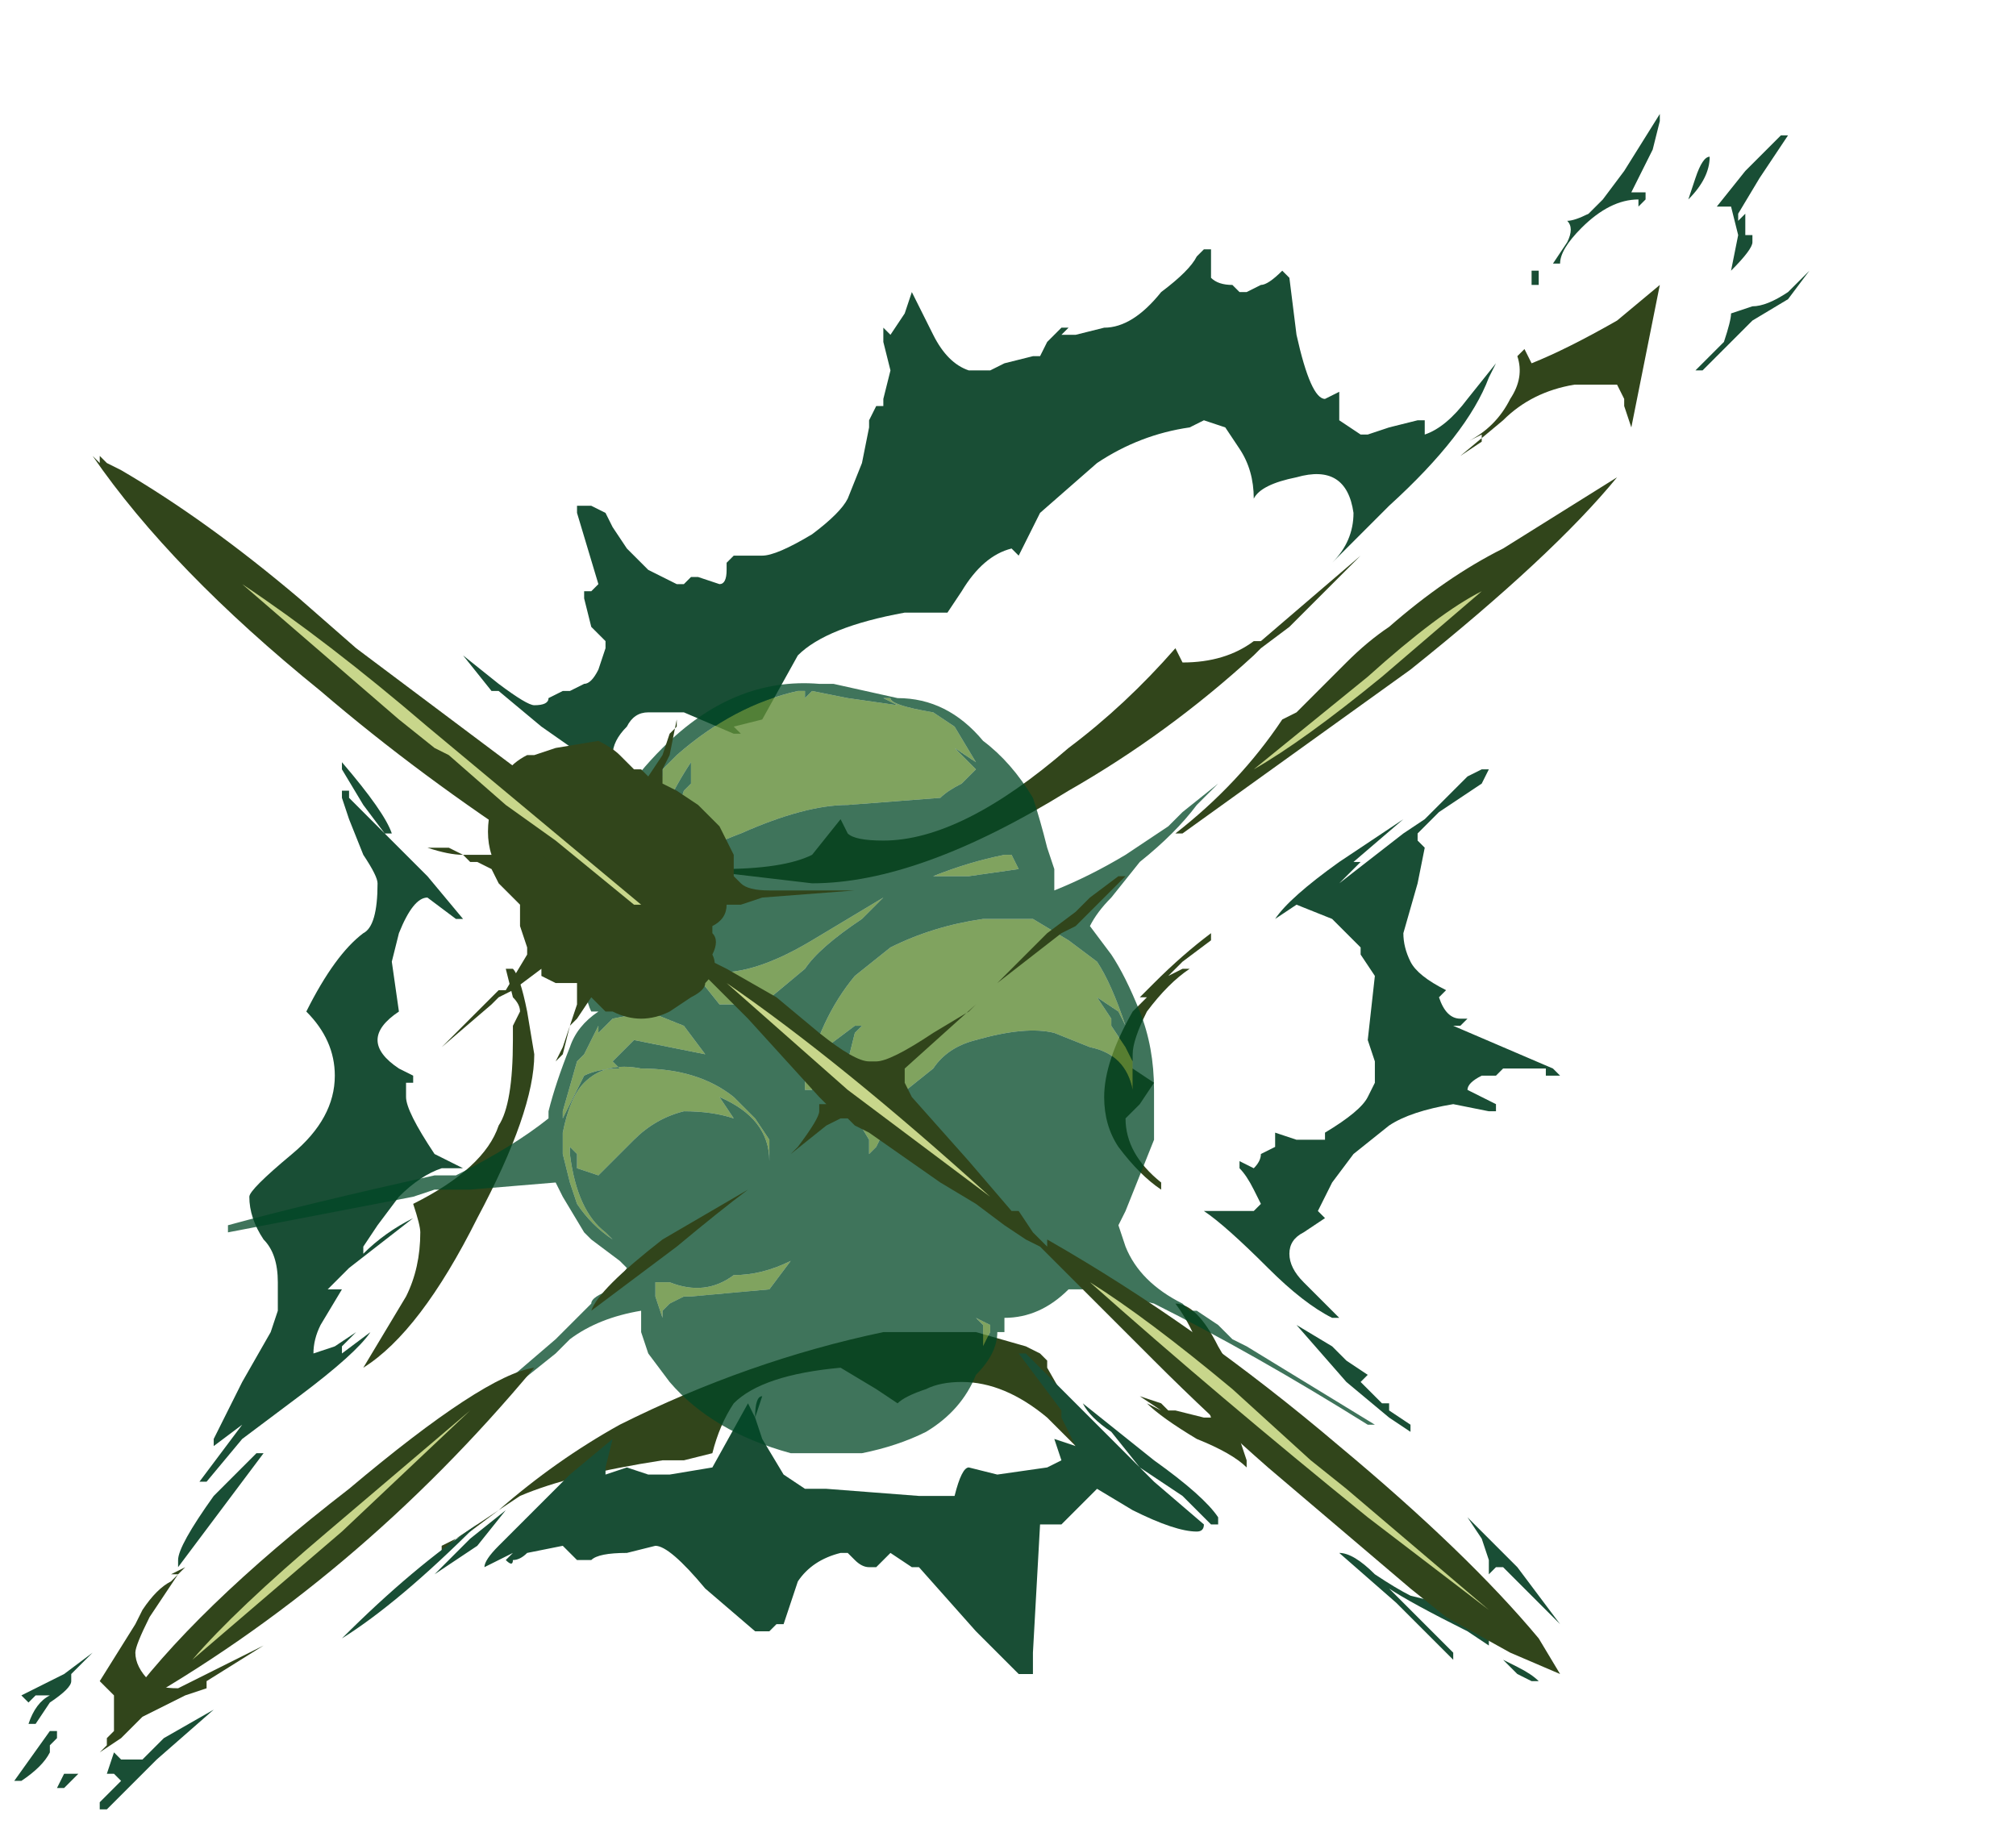 <?xml version="1.0" encoding="UTF-8" standalone="no"?>
<svg xmlns:ffdec="https://www.free-decompiler.com/flash" xmlns:xlink="http://www.w3.org/1999/xlink" ffdec:objectType="frame" height="90.65px" width="99.05px" xmlns="http://www.w3.org/2000/svg">
  <g transform="matrix(1.0, 0.0, 0.0, 1.0, 42.35, 53.55)">
    <use ffdec:characterId="1361" height="10.3" transform="matrix(7.0, 0.0, 0.0, 7.0, -37.45, -39.55)" width="10.95" xlink:href="#shape0"/>
    <use ffdec:characterId="1359" height="11.9" transform="matrix(7.0, 0.0, 0.0, 7.0, -41.65, -47.95)" width="12.6" xlink:href="#shape1"/>
    <use ffdec:characterId="1362" height="2.45" transform="matrix(7.0, 0.0, 0.0, 7.0, -21.35, -18.55)" width="3.0" xlink:href="#shape2"/>
    <use ffdec:characterId="1363" height="8.8" transform="matrix(7.0, 0.0, 0.0, 7.0, -37.8, -31.15)" width="10.7" xlink:href="#shape3"/>
  </g>
  <defs>
    <g id="shape0" transform="matrix(1.0, 0.0, 0.0, 1.0, 5.35, 5.65)">
      <path d="M5.6 -5.65 L5.4 -4.65 5.35 -4.8 5.35 -4.85 5.3 -4.95 5.0 -4.95 Q4.7 -4.9 4.5 -4.7 L4.2 -4.45 4.35 -4.55 4.35 -4.6 4.25 -4.55 Q4.45 -4.65 4.55 -4.85 4.65 -5.0 4.6 -5.15 L4.65 -5.2 4.7 -5.1 Q4.95 -5.2 5.3 -5.4 L5.6 -5.65 M1.45 -2.1 Q0.4 -1.45 -0.35 -1.45 L-1.2 -1.55 Q-1.25 -1.6 -1.25 -1.65 -1.2 -1.6 -1.1 -1.6 L-1.05 -1.55 -1.0 -1.55 Q-0.55 -1.55 -0.35 -1.65 L-0.15 -1.9 -0.1 -1.8 Q-0.05 -1.75 0.15 -1.75 0.7 -1.75 1.45 -2.4 1.85 -2.7 2.2 -3.1 L2.25 -3.0 Q2.55 -3.0 2.75 -3.15 L2.8 -3.15 3.5 -3.75 Q3.25 -3.5 3.0 -3.25 L2.8 -3.1 2.75 -3.05 Q2.15 -2.5 1.45 -2.1 M2.25 -0.9 L2.15 -0.8 2.25 -0.85 2.3 -0.85 Q2.15 -0.75 2.0 -0.55 1.9 -0.35 1.9 -0.25 L1.9 -0.15 2.05 -0.05 1.95 0.1 1.85 0.2 Q1.85 0.45 2.1 0.65 L2.1 0.7 Q1.95 0.6 1.8 0.4 1.7 0.25 1.7 0.05 1.7 -0.2 1.9 -0.55 L2.0 -0.65 1.95 -0.65 2.05 -0.75 Q2.25 -0.95 2.45 -1.1 L2.45 -1.05 2.25 -0.9 M0.8 1.7 L1.15 1.8 1.25 1.85 1.3 1.9 1.3 1.95 1.7 2.65 1.7 2.7 1.3 2.3 Q1.0 2.05 0.7 2.05 0.55 2.05 0.45 2.1 0.3 2.15 0.25 2.2 L0.1 2.1 -0.15 1.95 Q-0.7 2.0 -0.9 2.2 -1.0 2.35 -1.05 2.55 L-1.25 2.6 -1.4 2.6 Q-2.05 2.7 -2.4 2.85 L-2.85 3.15 -2.95 3.25 -2.95 3.2 -2.75 3.1 -2.55 2.95 Q-2.15 2.6 -1.7 2.35 -0.8 1.9 0.15 1.7 L0.8 1.7 M2.6 2.2 Q2.6 2.35 2.65 2.45 L2.7 2.6 2.7 2.65 Q2.6 2.55 2.35 2.45 2.1 2.3 2.0 2.2 L2.1 2.25 1.95 2.15 2.1 2.2 2.15 2.25 2.2 2.25 2.4 2.3 2.45 2.3 2.4 2.15 2.4 2.1 2.35 2.0 Q2.35 1.95 2.4 1.95 2.35 1.7 2.2 1.5 2.35 1.5 2.5 1.8 2.65 2.05 2.65 2.15 L2.6 2.2 M-2.35 -0.55 L-2.3 -0.25 Q-2.3 0.15 -2.7 0.9 -3.1 1.7 -3.5 1.95 L-3.2 1.45 Q-3.1 1.25 -3.1 1.0 -3.1 0.95 -3.15 0.8 -2.65 0.55 -2.55 0.25 -2.45 0.1 -2.45 -0.35 L-2.45 -0.45 -2.4 -0.55 Q-2.4 -0.6 -2.45 -0.65 L-2.5 -0.85 -2.45 -0.85 Q-2.4 -0.8 -2.35 -0.55 M-4.75 3.35 L-4.85 3.4 -4.8 3.4 -5.0 3.7 Q-5.1 3.9 -5.1 3.95 -5.1 4.05 -5.0 4.15 -4.95 4.2 -4.8 4.2 L-4.2 3.9 -4.6 4.15 -4.6 4.2 -4.75 4.25 -5.05 4.4 -5.2 4.55 -5.35 4.65 -5.3 4.6 -5.3 4.55 -5.25 4.5 -5.25 4.25 -5.35 4.15 -5.1 3.75 -5.05 3.65 Q-4.95 3.5 -4.85 3.45 L-4.75 3.35" fill="#31451b" fill-rule="evenodd" stroke="none"/>
    </g>
    <g id="shape1" transform="matrix(1.0, 0.0, 0.0, 1.0, 5.95, 6.85)">
      <path d="M5.6 -6.8 L5.55 -6.6 5.4 -6.3 5.5 -6.3 5.5 -6.25 5.45 -6.2 5.45 -6.25 Q5.25 -6.25 5.05 -6.05 4.9 -5.9 4.9 -5.8 L4.85 -5.8 4.95 -5.95 Q5.0 -6.05 4.95 -6.1 5.0 -6.1 5.1 -6.15 L5.2 -6.25 5.35 -6.45 5.6 -6.85 5.6 -6.8 M4.75 -5.75 L4.75 -5.65 4.7 -5.65 4.7 -5.75 4.75 -5.75 M3.05 -5.3 Q3.15 -4.85 3.25 -4.85 L3.35 -4.9 3.35 -4.7 3.5 -4.6 3.55 -4.6 3.7 -4.65 3.9 -4.7 3.95 -4.7 3.95 -4.6 Q4.1 -4.65 4.25 -4.85 L4.45 -5.1 4.4 -5.0 Q4.25 -4.6 3.7 -4.1 L3.3 -3.7 Q3.45 -3.85 3.45 -4.05 3.4 -4.4 3.05 -4.3 2.8 -4.25 2.75 -4.15 2.75 -4.35 2.65 -4.5 L2.55 -4.65 2.4 -4.7 2.3 -4.65 Q1.95 -4.6 1.65 -4.4 L1.25 -4.05 1.1 -3.75 1.05 -3.8 Q0.85 -3.75 0.7 -3.5 L0.6 -3.35 0.3 -3.35 Q-0.25 -3.25 -0.45 -3.05 L-0.7 -2.6 -0.9 -2.55 -0.85 -2.5 -0.9 -2.5 -1.25 -2.65 -1.5 -2.65 Q-1.6 -2.65 -1.65 -2.55 -1.75 -2.45 -1.75 -2.35 L-1.75 -2.3 -1.65 -2.1 Q-1.7 -2.1 -1.75 -2.2 L-2.25 -2.55 -2.55 -2.8 -2.6 -2.8 -2.8 -3.05 -2.55 -2.85 Q-2.35 -2.7 -2.3 -2.7 -2.2 -2.7 -2.2 -2.75 L-2.1 -2.8 -2.05 -2.8 -1.95 -2.85 Q-1.9 -2.85 -1.85 -2.95 L-1.8 -3.1 -1.8 -3.15 -1.9 -3.25 -1.95 -3.45 -1.95 -3.5 -1.9 -3.5 -1.85 -3.55 -2.0 -4.05 -2.0 -4.1 -1.9 -4.1 -1.8 -4.05 -1.75 -3.95 -1.65 -3.8 -1.5 -3.65 -1.3 -3.55 -1.25 -3.55 -1.2 -3.6 -1.15 -3.6 -1.0 -3.55 Q-0.95 -3.55 -0.95 -3.65 L-0.95 -3.7 -0.9 -3.75 -0.7 -3.75 Q-0.6 -3.75 -0.35 -3.9 -0.15 -4.05 -0.1 -4.15 L0.0 -4.4 0.05 -4.65 0.05 -4.7 0.1 -4.8 0.15 -4.8 0.15 -4.85 0.2 -5.05 0.15 -5.25 0.15 -5.35 0.2 -5.3 0.3 -5.45 0.35 -5.6 0.5 -5.3 Q0.6 -5.1 0.75 -5.05 L0.9 -5.05 1.0 -5.1 1.2 -5.15 1.25 -5.15 1.3 -5.25 1.4 -5.35 1.45 -5.35 1.4 -5.3 1.5 -5.3 1.7 -5.35 Q1.9 -5.35 2.1 -5.6 2.3 -5.75 2.35 -5.85 L2.4 -5.9 2.45 -5.9 2.45 -5.8 Q2.45 -5.75 2.45 -5.7 2.5 -5.65 2.6 -5.65 L2.65 -5.6 2.7 -5.6 2.8 -5.65 Q2.85 -5.65 2.95 -5.75 L3.0 -5.7 3.05 -5.3 M4.4 -2.25 L4.35 -2.15 4.05 -1.95 3.9 -1.8 3.9 -1.75 3.95 -1.7 3.9 -1.45 3.8 -1.1 Q3.8 -1.0 3.85 -0.9 3.9 -0.8 4.1 -0.7 L4.05 -0.65 Q4.1 -0.5 4.2 -0.5 L4.25 -0.5 4.2 -0.45 4.15 -0.45 4.85 -0.15 4.9 -0.1 4.8 -0.1 4.8 -0.15 4.5 -0.15 4.45 -0.1 4.35 -0.1 Q4.25 -0.05 4.25 0.0 L4.45 0.1 4.45 0.15 4.4 0.15 4.15 0.1 Q3.85 0.15 3.7 0.25 L3.45 0.45 3.3 0.65 3.2 0.85 3.25 0.9 3.1 1.0 Q3.0 1.05 3.0 1.15 3.0 1.25 3.1 1.35 L3.35 1.6 3.3 1.6 Q3.1 1.5 2.85 1.25 2.55 0.95 2.4 0.85 L2.75 0.85 2.8 0.8 2.75 0.7 Q2.7 0.6 2.65 0.55 L2.65 0.5 2.75 0.55 Q2.8 0.5 2.8 0.45 L2.9 0.4 2.9 0.3 3.05 0.35 3.25 0.35 3.25 0.3 Q3.5 0.15 3.55 0.05 L3.6 -0.05 3.6 -0.2 3.55 -0.35 3.6 -0.8 3.5 -0.95 3.5 -1.0 3.3 -1.2 3.05 -1.3 2.9 -1.2 Q3.0 -1.35 3.35 -1.6 L3.8 -1.9 3.45 -1.6 3.5 -1.6 3.35 -1.45 3.8 -1.8 3.95 -1.9 4.25 -2.2 4.35 -2.25 4.4 -2.25 M5.8 -6.25 L5.85 -6.4 Q5.9 -6.55 5.95 -6.55 5.95 -6.4 5.8 -6.25 M6.5 -6.7 L6.3 -6.4 6.15 -6.15 6.15 -6.1 6.2 -6.15 6.2 -6.0 6.25 -6.0 6.25 -5.95 Q6.25 -5.9 6.1 -5.75 L6.1 -5.75 6.15 -6.0 6.1 -6.2 6.0 -6.2 6.2 -6.45 6.45 -6.7 6.5 -6.7 M6.25 -5.5 Q6.35 -5.5 6.5 -5.6 L6.65 -5.75 6.5 -5.55 6.25 -5.4 5.9 -5.05 5.85 -5.05 6.05 -5.25 Q6.1 -5.4 6.1 -5.45 L6.25 -5.5 M3.7 2.2 L3.7 2.25 3.85 2.35 3.85 2.4 3.7 2.3 3.4 2.05 3.05 1.65 3.3 1.8 3.4 1.9 3.55 2.0 3.5 2.05 3.65 2.2 3.7 2.2 M3.35 3.25 Q3.45 3.25 3.6 3.4 3.75 3.5 3.85 3.55 L4.05 3.6 4.05 3.55 4.2 3.6 4.3 3.75 4.3 3.8 4.4 3.85 4.4 3.9 4.25 3.8 Q3.85 3.6 3.7 3.5 L4.15 3.95 4.15 4.0 3.75 3.6 3.35 3.25 M4.35 3.15 L4.25 3.0 4.6 3.35 4.9 3.75 4.5 3.35 4.45 3.35 4.4 3.4 4.4 3.3 4.35 3.15 M1.1 1.85 L1.15 1.85 Q1.4 2.1 1.65 2.35 L2.05 2.75 2.4 3.05 Q2.4 3.1 2.35 3.1 2.2 3.1 1.9 2.95 L1.65 2.8 1.4 3.05 1.25 3.05 1.2 3.95 1.2 4.1 1.1 4.1 0.8 3.8 0.4 3.35 0.35 3.35 0.2 3.25 0.1 3.35 0.05 3.35 Q0.0 3.35 -0.05 3.3 L-0.1 3.25 -0.15 3.25 Q-0.35 3.3 -0.45 3.45 L-0.55 3.75 -0.6 3.75 -0.65 3.8 -0.75 3.8 -1.1 3.5 Q-1.35 3.2 -1.45 3.2 L-1.65 3.25 Q-1.85 3.25 -1.9 3.3 L-2.0 3.3 -2.1 3.2 -2.35 3.25 Q-2.4 3.3 -2.45 3.3 -2.45 3.35 -2.5 3.3 L-2.45 3.25 -2.65 3.35 Q-2.65 3.3 -2.55 3.2 L-2.05 2.7 -1.75 2.45 -1.8 2.65 -1.8 2.7 -1.65 2.65 -1.5 2.7 -1.35 2.7 -1.05 2.65 -0.8 2.2 -0.75 2.3 Q-0.75 2.15 -0.7 2.15 L-0.75 2.3 -0.7 2.45 -0.55 2.7 -0.4 2.8 -0.25 2.8 0.4 2.85 0.65 2.85 Q0.7 2.65 0.75 2.65 L0.95 2.7 1.3 2.65 1.4 2.6 1.35 2.45 1.5 2.5 1.4 2.3 1.4 2.25 1.1 1.85 M1.55 2.2 L2.05 2.6 Q2.4 2.85 2.5 3.0 L2.5 3.05 2.45 3.05 2.25 2.85 1.95 2.65 1.75 2.4 Q1.6 2.3 1.55 2.2 M4.45 3.55 L4.45 3.6 4.4 3.6 4.45 3.55 M4.6 4.05 Q4.7 4.1 4.75 4.15 L4.7 4.15 4.6 4.1 4.5 4.0 4.6 4.05 M-3.65 -2.1 L-3.6 -2.1 -3.6 -2.05 -3.35 -1.8 -3.5 -2.0 -3.65 -2.25 -3.65 -2.3 Q-3.35 -1.95 -3.3 -1.8 L-3.35 -1.8 -3.05 -1.5 -2.8 -1.2 -2.85 -1.2 -3.05 -1.35 Q-3.15 -1.35 -3.25 -1.1 L-3.3 -0.9 -3.25 -0.55 Q-3.4 -0.45 -3.4 -0.35 -3.4 -0.25 -3.25 -0.15 L-3.15 -0.1 -3.15 -0.05 -3.2 -0.05 -3.2 0.05 Q-3.2 0.15 -3.0 0.45 L-2.8 0.55 -2.95 0.55 Q-3.1 0.6 -3.25 0.75 L-3.4 0.95 -3.5 1.1 -3.5 1.15 Q-3.35 1.0 -3.15 0.9 L-3.6 1.25 -3.75 1.4 -3.65 1.4 -3.8 1.65 Q-3.85 1.75 -3.85 1.85 L-3.7 1.8 -3.55 1.7 -3.65 1.8 -3.65 1.85 -3.45 1.7 Q-3.55 1.85 -3.95 2.15 L-4.35 2.45 -4.6 2.75 -4.65 2.75 -4.35 2.35 -4.55 2.5 -4.55 2.45 -4.35 2.05 -4.15 1.7 -4.1 1.55 -4.1 1.35 Q-4.1 1.15 -4.2 1.05 -4.3 0.9 -4.3 0.75 -4.3 0.7 -4.0 0.45 -3.7 0.2 -3.7 -0.1 -3.7 -0.35 -3.9 -0.55 -3.7 -0.95 -3.5 -1.1 -3.4 -1.15 -3.4 -1.45 -3.4 -1.5 -3.5 -1.65 L-3.6 -1.9 -3.65 -2.05 -3.65 -2.1 M-2.5 2.95 L-2.7 3.2 -3.0 3.4 -2.75 3.15 -2.5 2.95 M-4.55 2.85 L-4.25 2.55 -4.2 2.55 -4.8 3.35 -4.8 3.3 Q-4.8 3.2 -4.55 2.85 M-5.7 4.3 L-5.8 4.45 -5.85 4.45 Q-5.8 4.3 -5.7 4.25 L-5.8 4.25 -5.85 4.3 -5.9 4.25 -5.6 4.1 -5.4 3.95 -5.55 4.1 -5.55 4.15 Q-5.55 4.2 -5.7 4.3 M-5.05 4.7 L-4.9 4.55 -4.55 4.35 -4.95 4.7 -5.3 5.05 -5.35 5.05 -5.35 5.0 -5.2 4.85 -5.25 4.8 -5.3 4.8 -5.25 4.65 -5.2 4.7 -5.05 4.7 M-5.7 4.6 L-5.7 4.6 -5.7 4.65 Q-5.75 4.75 -5.9 4.85 L-5.95 4.85 -5.7 4.5 -5.65 4.5 -5.65 4.55 -5.7 4.6 M-5.5 4.8 L-5.6 4.9 -5.65 4.9 -5.6 4.8 -5.5 4.8 M-2.7 3.05 Q-3.25 3.6 -3.65 3.85 -3.15 3.35 -2.7 3.05" fill="#194e35" fill-rule="evenodd" stroke="none"/>
      <path d="M1.0 -1.65 L1.05 -1.65 1.1 -1.55 0.75 -1.5 0.5 -1.5 Q0.75 -1.6 1.0 -1.65 M0.15 -2.75 L0.2 -2.75 Q0.2 -2.7 0.5 -2.65 L0.65 -2.55 0.8 -2.3 0.65 -2.4 0.8 -2.25 0.7 -2.15 Q0.6 -2.1 0.55 -2.05 L-0.1 -2.0 Q-0.4 -2.0 -0.85 -1.8 -1.25 -1.65 -1.35 -1.5 L-1.35 -1.75 -1.3 -1.95 -1.25 -2.1 -1.2 -2.15 -1.2 -2.3 Q-1.4 -2.0 -1.5 -1.65 L-1.5 -1.45 -1.55 -1.4 -1.55 -1.55 -1.65 -1.6 Q-1.7 -1.6 -1.7 -1.55 L-1.8 -1.4 Q-1.75 -1.5 -1.6 -1.8 L-1.5 -2.05 -1.45 -2.2 -1.4 -2.2 -1.4 -2.25 -1.3 -2.35 Q-0.9 -2.7 -0.45 -2.8 L-0.4 -2.8 Q-0.4 -2.75 -0.4 -2.8 L-0.4 -2.75 -0.35 -2.8 -0.1 -2.75 0.25 -2.7 0.15 -2.75 M1.45 -1.05 L1.65 -0.9 Q1.75 -0.75 1.85 -0.45 L1.8 -0.55 1.65 -0.65 1.75 -0.5 1.75 -0.45 1.85 -0.3 1.9 -0.2 1.9 0.0 Q1.85 -0.25 1.6 -0.3 L1.35 -0.4 Q1.15 -0.45 0.8 -0.35 0.6 -0.3 0.5 -0.15 L0.25 0.05 Q0.2 0.1 0.15 0.3 L0.1 0.4 0.05 0.45 0.05 0.35 -0.1 0.1 Q-0.1 0.0 -0.1 -0.2 L-0.05 -0.4 0.0 -0.45 -0.05 -0.45 -0.25 -0.3 Q-0.3 -0.25 -0.35 -0.1 L-0.35 0.0 -0.4 0.0 -0.4 -0.05 Q-0.3 -0.5 -0.05 -0.8 L0.2 -1.0 Q0.5 -1.15 0.85 -1.2 L1.2 -1.2 1.45 -1.05 M-1.25 1.45 L-1.35 1.5 -1.4 1.55 -1.4 1.6 -1.45 1.45 -1.45 1.35 -1.35 1.35 Q-1.1 1.45 -0.9 1.3 -0.7 1.3 -0.5 1.2 L-0.65 1.4 -1.2 1.45 -1.25 1.45 M-1.0 -0.6 L-1.2 -0.85 -1.15 -0.85 Q-0.85 -0.75 -0.35 -1.05 L0.15 -1.35 0.0 -1.2 Q-0.3 -1.0 -0.4 -0.85 L-0.7 -0.6 -1.0 -0.6 M-1.95 -0.05 Q-1.8 -0.2 -1.55 -0.15 -1.15 -0.15 -0.9 0.05 L-0.75 0.2 -0.65 0.35 -0.65 0.5 Q-0.65 0.2 -1.0 0.05 L-0.9 0.2 Q-1.05 0.15 -1.25 0.15 -1.45 0.2 -1.6 0.35 L-1.85 0.6 -2.0 0.55 -2.0 0.45 -2.05 0.4 -2.05 0.45 Q-2.0 0.85 -1.8 1.0 L-1.75 1.05 Q-1.9 0.95 -2.0 0.8 L-2.05 0.65 -2.1 0.45 -2.1 0.3 Q-2.05 0.05 -1.95 -0.05 M-1.5 -0.55 L-1.25 -0.45 -1.1 -0.25 -1.6 -0.35 -1.75 -0.2 -1.7 -0.15 Q-1.85 -0.15 -1.95 -0.1 L-2.1 0.2 -2.1 0.15 -2.0 -0.2 -1.95 -0.25 -1.85 -0.45 -1.85 -0.4 -1.75 -0.5 -1.5 -0.55 M0.85 1.75 L0.85 1.65 0.8 1.6 0.9 1.65 0.9 1.7 0.85 1.8 0.85 1.75" fill="#608c38" fill-opacity="0.8" fill-rule="evenodd" stroke="none"/>
      <path d="M2.35 -2.0 Q2.2 -1.8 1.95 -1.6 L1.75 -1.35 Q1.65 -1.25 1.6 -1.15 L1.75 -0.95 Q1.85 -0.8 1.95 -0.55 2.05 -0.3 2.05 0.0 L2.05 0.35 1.85 0.85 1.8 0.95 1.85 1.1 Q1.95 1.35 2.25 1.5 L2.3 1.55 2.35 1.55 2.5 1.65 2.6 1.75 2.7 1.8 3.6 2.35 3.55 2.35 Q2.75 1.85 2.05 1.5 L1.65 1.4 1.45 1.4 Q1.25 1.6 1.0 1.6 L1.0 1.7 0.95 1.7 Q0.95 1.85 0.8 2.0 0.7 2.25 0.45 2.4 0.25 2.5 0.0 2.55 L-0.5 2.55 Q-1.05 2.4 -1.35 2.05 L-1.5 1.85 -1.55 1.7 -1.55 1.55 Q-1.85 1.6 -2.05 1.75 L-2.15 1.85 -2.65 2.25 -2.7 2.2 -2.55 2.1 -2.5 2.05 -2.15 1.75 -1.9 1.5 Q-1.9 1.45 -1.75 1.4 L-1.65 1.25 -1.7 1.2 -1.9 1.05 -1.95 1.0 -2.1 0.75 -2.15 0.65 -2.75 0.7 -3.0 0.7 -3.15 0.75 -4.45 1.0 -4.45 0.95 Q-3.9 0.8 -3.0 0.6 L-2.85 0.6 Q-2.45 0.4 -2.2 0.2 L-2.2 0.15 Q-2.15 -0.05 -2.05 -0.3 -2.0 -0.45 -1.85 -0.55 L-1.9 -0.55 Q-1.95 -0.65 -1.95 -0.85 L-2.0 -1.05 -2.0 -1.4 -1.95 -1.5 -2.1 -1.7 -2.8 -2.4 -2.75 -2.4 -2.5 -2.15 Q-2.4 -2.05 -2.3 -1.95 L-2.1 -1.85 -2.1 -1.8 -2.05 -1.75 -1.9 -1.65 -1.85 -1.7 Q-1.75 -2.05 -1.4 -2.4 -0.9 -2.9 -0.3 -2.85 L-0.2 -2.85 0.25 -2.75 Q0.6 -2.75 0.85 -2.45 1.05 -2.3 1.2 -2.05 1.25 -1.9 1.3 -1.7 L1.35 -1.55 1.35 -1.4 Q1.6 -1.5 1.85 -1.65 L2.15 -1.85 2.25 -1.95 2.5 -2.15 2.35 -2.0 M0.15 -2.75 L0.25 -2.7 -0.1 -2.75 -0.35 -2.8 -0.4 -2.75 -0.4 -2.8 Q-0.4 -2.75 -0.4 -2.8 L-0.45 -2.8 Q-0.9 -2.7 -1.3 -2.35 L-1.4 -2.25 -1.4 -2.2 -1.45 -2.2 -1.5 -2.05 -1.6 -1.8 Q-1.75 -1.5 -1.8 -1.4 L-1.7 -1.55 Q-1.7 -1.6 -1.65 -1.6 L-1.55 -1.55 -1.55 -1.4 -1.5 -1.45 -1.5 -1.65 Q-1.4 -2.0 -1.2 -2.3 L-1.2 -2.15 -1.25 -2.1 -1.3 -1.95 -1.35 -1.75 -1.35 -1.5 Q-1.25 -1.65 -0.85 -1.8 -0.4 -2.0 -0.1 -2.0 L0.55 -2.05 Q0.6 -2.1 0.7 -2.15 L0.8 -2.25 0.65 -2.4 0.8 -2.3 0.65 -2.55 0.5 -2.65 Q0.2 -2.7 0.2 -2.75 L0.15 -2.75 M1.0 -1.65 Q0.75 -1.6 0.5 -1.5 L0.75 -1.5 1.1 -1.55 1.05 -1.65 1.0 -1.65 M1.45 -1.05 L1.2 -1.2 0.85 -1.2 Q0.5 -1.15 0.2 -1.0 L-0.05 -0.8 Q-0.3 -0.5 -0.4 -0.05 L-0.4 0.0 -0.35 0.0 -0.35 -0.1 Q-0.3 -0.25 -0.25 -0.3 L-0.05 -0.45 0.0 -0.45 -0.05 -0.4 -0.1 -0.2 Q-0.1 0.0 -0.1 0.1 L0.05 0.35 0.05 0.45 0.1 0.4 0.15 0.3 Q0.2 0.1 0.25 0.05 L0.5 -0.15 Q0.6 -0.3 0.8 -0.35 1.15 -0.45 1.35 -0.4 L1.6 -0.3 Q1.85 -0.25 1.9 0.0 L1.9 -0.2 1.85 -0.3 1.75 -0.45 1.75 -0.5 1.65 -0.65 1.8 -0.55 1.85 -0.45 Q1.75 -0.75 1.65 -0.9 L1.45 -1.05 M0.85 1.75 L0.85 1.8 0.9 1.7 0.9 1.65 0.8 1.6 0.85 1.65 0.85 1.75 M-1.5 -0.55 L-1.75 -0.5 -1.85 -0.4 -1.85 -0.45 -1.95 -0.25 -2.0 -0.2 -2.1 0.15 -2.1 0.2 -1.95 -0.1 Q-1.85 -0.15 -1.7 -0.15 L-1.75 -0.2 -1.6 -0.35 -1.1 -0.25 -1.25 -0.45 -1.5 -0.55 M-1.95 -0.05 Q-2.05 0.05 -2.1 0.3 L-2.1 0.45 -2.05 0.65 -2.0 0.8 Q-1.9 0.95 -1.75 1.05 L-1.8 1.0 Q-2.0 0.85 -2.05 0.45 L-2.05 0.4 -2.0 0.45 -2.0 0.55 -1.85 0.6 -1.6 0.35 Q-1.45 0.2 -1.25 0.15 -1.05 0.15 -0.9 0.2 L-1.0 0.05 Q-0.65 0.2 -0.65 0.5 L-0.65 0.35 -0.75 0.2 -0.9 0.05 Q-1.15 -0.15 -1.55 -0.15 -1.8 -0.2 -1.95 -0.05 M-1.0 -0.6 L-0.7 -0.6 -0.4 -0.85 Q-0.3 -1.0 0.0 -1.2 L0.15 -1.35 -0.35 -1.05 Q-0.85 -0.75 -1.15 -0.85 L-1.2 -0.85 -1.0 -0.6 M-1.25 1.45 L-1.2 1.45 -0.65 1.4 -0.5 1.2 Q-0.7 1.3 -0.9 1.3 -1.1 1.45 -1.35 1.35 L-1.45 1.35 -1.45 1.45 -1.4 1.6 -1.4 1.55 -1.35 1.5 -1.25 1.45" fill="#004726" fill-opacity="0.753" fill-rule="evenodd" stroke="none"/>
    </g>
    <g id="shape2" transform="matrix(1.0, 0.0, 0.0, 1.0, 3.05, 2.65)">
      <path d="M-3.05 -1.7 L-2.9 -1.7 -2.8 -1.65 -2.6 -1.65 Q-2.65 -1.8 -2.6 -2.0 -2.55 -2.25 -2.35 -2.35 L-2.3 -2.35 -2.15 -2.4 -1.85 -2.45 Q-1.75 -2.4 -1.7 -2.35 L-1.6 -2.25 -1.55 -2.25 -1.5 -2.2 -1.4 -2.35 -1.35 -2.5 -1.3 -2.55 -1.3 -2.6 -1.35 -2.35 -1.4 -2.25 -1.4 -2.15 -1.3 -2.1 -1.15 -2.0 -1.0 -1.85 -0.9 -1.65 -0.9 -1.5 -0.85 -1.45 Q-0.8 -1.4 -0.65 -1.4 L-0.05 -1.4 -0.7 -1.35 -0.85 -1.3 -0.95 -1.3 Q-0.95 -1.2 -1.05 -1.15 L-1.05 -1.1 Q-1.0 -1.05 -1.05 -0.95 -1.0 -0.85 -1.1 -0.75 -1.1 -0.7 -1.2 -0.65 L-1.35 -0.55 Q-1.55 -0.45 -1.75 -0.55 L-1.8 -0.55 -1.9 -0.65 -2.0 -0.5 -2.05 -0.45 -2.1 -0.25 -2.15 -0.2 -2.1 -0.3 -2.0 -0.6 -2.0 -0.75 -2.15 -0.75 -2.25 -0.8 -2.25 -0.85 -2.45 -0.7 -2.55 -0.65 -2.6 -0.6 -2.95 -0.3 -2.55 -0.7 -2.5 -0.7 -2.35 -0.95 -2.35 -1.0 -2.4 -1.15 -2.4 -1.3 -2.55 -1.45 -2.6 -1.55 -2.7 -1.6 -2.75 -1.6 -2.8 -1.65 Q-2.9 -1.65 -3.05 -1.7" fill="#31451b" fill-rule="evenodd" stroke="none"/>
    </g>
    <g id="shape3" transform="matrix(1.0, 0.0, 0.0, 1.0, 5.4, 4.45)">
      <path d="M5.3 -4.3 Q4.85 -3.75 3.85 -2.95 L2.25 -1.8 2.2 -1.8 Q2.65 -2.15 2.95 -2.6 L3.05 -2.65 3.4 -3.0 Q3.55 -3.15 3.7 -3.25 4.1 -3.6 4.5 -3.8 L5.3 -4.3 M0.3 -0.15 L0.3 -0.05 0.35 0.05 0.75 0.5 1.05 0.85 1.1 0.85 1.2 1.0 1.3 1.1 1.3 1.05 Q2.35 1.65 3.35 2.5 4.25 3.25 4.75 3.85 L4.9 4.1 4.55 3.95 4.1 3.7 3.85 3.5 2.85 2.65 Q2.45 2.3 2.05 1.9 L1.25 1.1 1.15 1.05 1.0 0.95 0.8 0.8 0.55 0.65 0.05 0.3 -0.05 0.25 -0.1 0.2 -0.15 0.2 -0.25 0.25 -0.5 0.45 -0.45 0.4 Q-0.3 0.2 -0.3 0.15 L-0.3 0.1 -0.25 0.1 -0.3 0.05 -0.8 -0.5 -1.1 -0.8 -1.15 -0.9 -1.2 -0.95 Q-1.5 -1.1 -1.85 -1.35 L-1.9 -1.4 -2.2 -1.6 -2.25 -1.65 Q-3.1 -2.2 -3.8 -2.8 -4.85 -3.65 -5.4 -4.45 L-5.35 -4.4 -5.35 -4.45 -5.3 -4.4 -5.2 -4.35 Q-4.6 -4.0 -3.95 -3.45 L-3.55 -3.1 -2.35 -2.2 Q-1.65 -1.55 -1.4 -1.3 L-1.35 -1.2 -1.05 -0.9 -0.95 -0.85 -0.6 -0.65 -0.3 -0.4 Q-0.05 -0.2 0.05 -0.2 L0.1 -0.2 Q0.2 -0.2 0.5 -0.4 L0.75 -0.55 0.8 -0.6 0.3 -0.15 M0.95 -0.75 L1.3 -1.1 1.5 -1.25 1.6 -1.35 1.8 -1.5 1.85 -1.5 1.5 -1.15 1.4 -1.1 0.95 -0.75 M-0.8 0.7 Q-1.0 0.85 -1.3 1.1 L-1.9 1.55 Q-1.85 1.4 -1.4 1.05 L-0.8 0.7 M-5.2 4.35 Q-4.7 3.65 -3.6 2.8 -2.65 2.0 -2.3 1.95 -3.55 3.45 -5.15 4.35 L-5.2 4.35" fill="#31451b" fill-rule="evenodd" stroke="none"/>
      <path d="M2.75 -2.25 L3.55 -2.9 Q4.05 -3.35 4.35 -3.5 L3.65 -2.9 Q3.1 -2.45 2.75 -2.25 M-3.0 -2.4 L-3.25 -2.6 -4.35 -3.55 Q-3.75 -3.15 -3.05 -2.55 L-1.55 -1.3 -1.6 -1.3 -2.15 -1.75 -2.5 -2.0 -2.9 -2.35 -3.0 -2.4 M0.9 0.75 L-0.1 0.0 -0.95 -0.75 Q-0.15 -0.2 0.9 0.75 M2.6 2.1 L3.15 2.6 3.4 2.8 4.4 3.65 3.55 3.0 Q2.5 2.15 1.6 1.35 2.0 1.6 2.6 2.1 M-4.7 4.0 Q-4.4 3.65 -3.75 3.1 L-2.75 2.25 -3.65 3.1 -4.7 4.0" fill="#c8d68b" fill-rule="evenodd" stroke="none"/>
    </g>
  </defs>
</svg>

